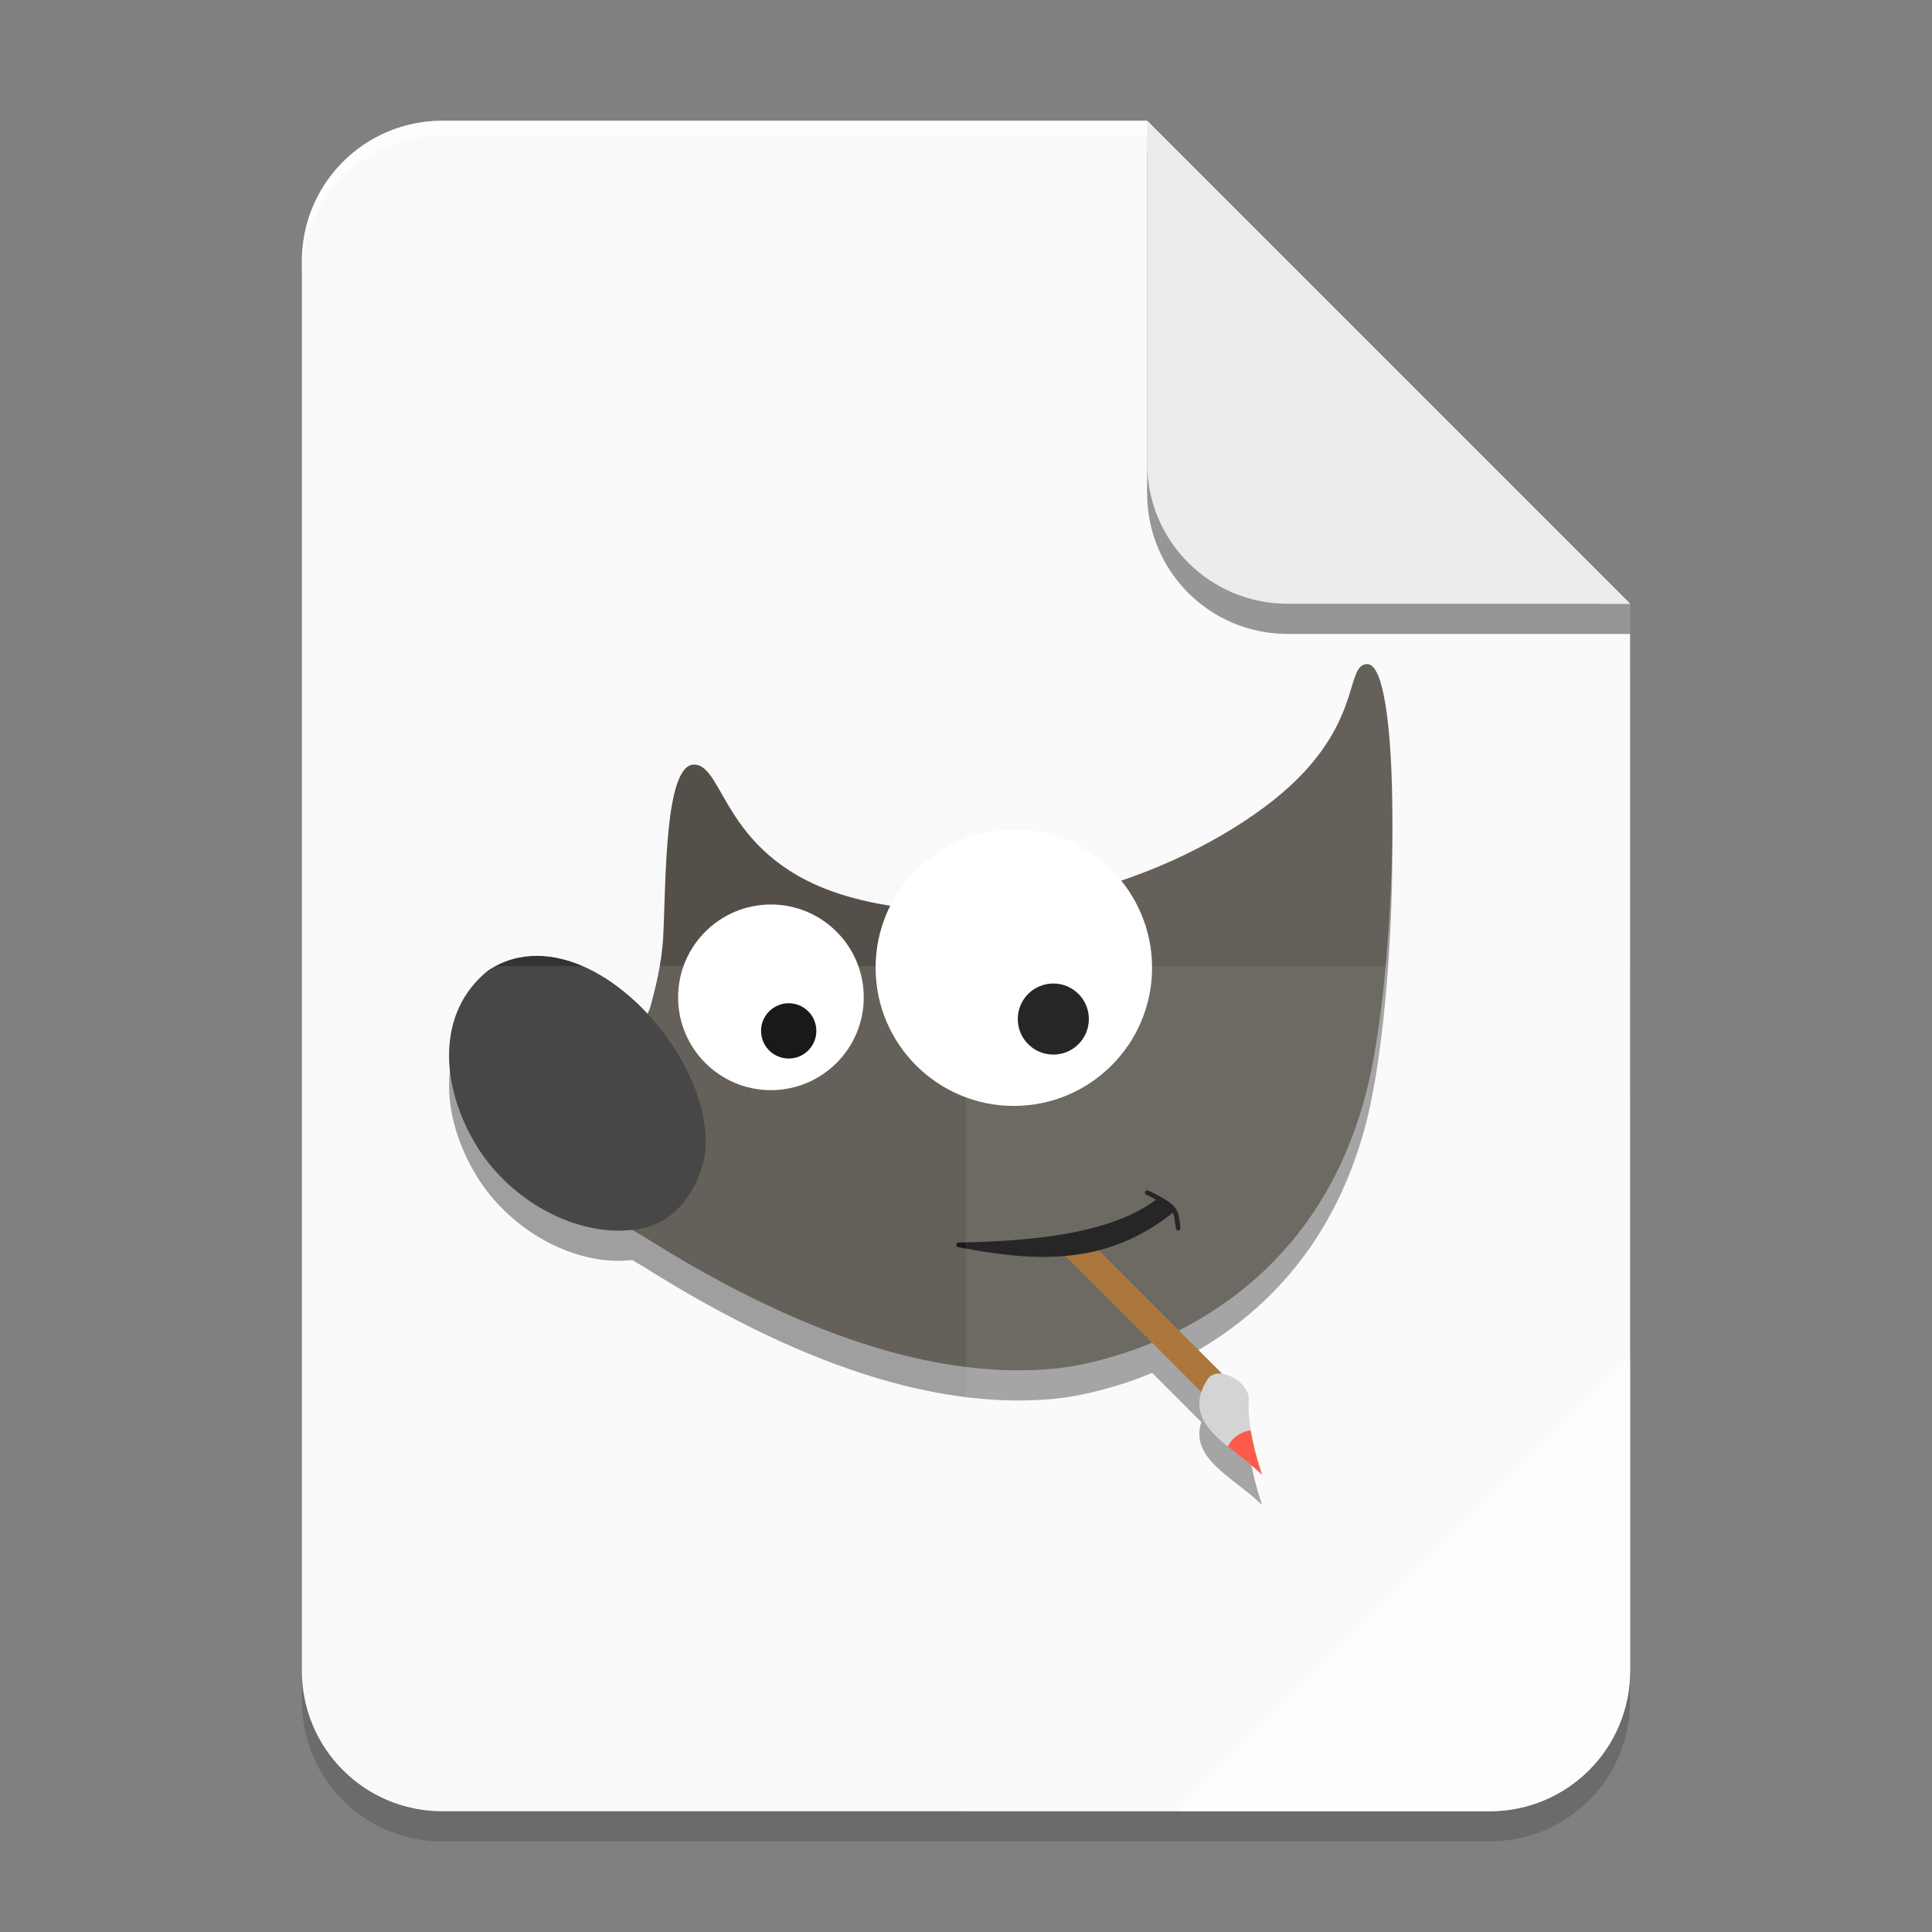 <?xml version="1.0" encoding="UTF-8" standalone="no"?>
<svg
   width="256"
   height="256"
   id="svg11300"
   sodipodi:version="0.32"
   sodipodi:docname="image-x-xcf.svg"
   version="1.0"
   style="display:inline;enable-background:new"
   inkscape:version="1.3 (0e150ed6c4, 2023-07-21)"
   xmlns:inkscape="http://www.inkscape.org/namespaces/inkscape"
   xmlns:sodipodi="http://sodipodi.sourceforge.net/DTD/sodipodi-0.dtd"
   xmlns="http://www.w3.org/2000/svg"
   xmlns:svg="http://www.w3.org/2000/svg">
  <rect width="100%" height="100%" fill="#808080" stroke="none"/>
  <sodipodi:namedview
     stroke="#ef2929"
     fill="#f57900"
     id="base"
     pagecolor="#cccccc"
     bordercolor="#666666"
     borderopacity="1"
     inkscape:pageopacity="0"
     inkscape:pageshadow="2"
     inkscape:zoom="1.1947006"
     inkscape:cx="157.78012"
     inkscape:cy="175.35775"
     inkscape:current-layer="layer1"
     showgrid="false"
     inkscape:grid-bbox="true"
     inkscape:document-units="px"
     inkscape:showpageshadow="true"
     inkscape:window-width="1920"
     inkscape:window-height="1011"
     inkscape:window-x="0"
     inkscape:window-y="0"
     width="400px"
     height="300px"
     inkscape:snap-nodes="true"
     inkscape:snap-bbox="true"
     gridtolerance="10000"
     inkscape:object-nodes="true"
     inkscape:snap-grids="true"
     showguides="false"
     inkscape:guide-bbox="true"
     inkscape:window-maximized="1"
     inkscape:bbox-paths="true"
     inkscape:snap-bbox-midpoints="true"
     inkscape:snap-global="false"
     inkscape:object-paths="true"
     inkscape:snap-intersection-paths="true"
     inkscape:snap-smooth-nodes="true"
     inkscape:pagecheckerboard="false"
     showborder="true"
     inkscape:document-rotation="0"
     inkscape:deskcolor="#d1d1d1">
    <inkscape:grid
       spacingy="1"
       spacingx="1"
       id="grid5883"
       type="xygrid"
       enabled="true"
       visible="false"
       empspacing="4"
       snapvisiblegridlinesonly="true"
       originx="0"
       originy="0"
       units="px" />
    <inkscape:grid
       type="xygrid"
       id="grid11592"
       empspacing="2"
       visible="false"
       enabled="false"
       spacingx="0.5"
       spacingy="0.5"
       color="#ff0000"
       opacity="0.125"
       empcolor="#ff0000"
       empopacity="0.251"
       snapvisiblegridlinesonly="true"
       originx="0"
       originy="0"
       units="px" />
    <sodipodi:guide
       position="394.163,545.362"
       orientation="0,-1"
       id="guide864"
       inkscape:locked="false" />
  </sodipodi:namedview>
  <defs
     id="defs3" />
  <g
     style="display:inline"
     inkscape:groupmode="layer"
     inkscape:label="Icon"
     id="layer1">
    <g
       inkscape:groupmode="layer"
       id="layer4"
       inkscape:label="Shadow"
       style="display:inline;opacity:0.4;enable-background:new">
      <path
         id="rect3"
         style="display:inline;opacity:0.4;fill:#000000;stroke-width:6.643;stroke-linecap:round;stroke-linejoin:round;paint-order:stroke markers fill;enable-background:new"
         d="m 40,128 v 97.371 C 40,235.691 48.309,244 58.629,244 H 197.371 C 207.691,244 216,235.691 216,225.371 V 128 Z"
         sodipodi:nodetypes="csssscc" />
    </g>
    <g
       inkscape:groupmode="layer"
       id="layer2"
       inkscape:label="Background"
       style="display:inline;enable-background:new">
      <path
         id="rect2"
         style="display:inline;fill:#f9f9f9;stroke-width:6.643;stroke-linecap:round;stroke-linejoin:round;paint-order:stroke markers fill;enable-background:new"
         d="M 58.629,16 C 48.309,16 40,24.309 40,34.629 V 221.371 C 40,231.691 48.309,240 58.629,240 H 197.371 C 207.691,240 216,231.691 216,221.371 L 215.994,80 l -64,-64 z"
         sodipodi:nodetypes="ssssssccs" />
    </g>
    <g
       inkscape:groupmode="layer"
       id="layer8"
       inkscape:label="Graphic"
       style="display:inline;enable-background:new">
      <g
         id="g34">
        <g
           id="g33"
           transform="translate(0,4)"
           style="opacity:0.4">
          <path
             id="path23"
             style="color:#000000;font-style:normal;font-variant:normal;font-weight:normal;font-stretch:normal;font-size:medium;line-height:normal;font-family:sans-serif;font-variant-ligatures:normal;font-variant-position:normal;font-variant-caps:normal;font-variant-numeric:normal;font-variant-alternates:normal;font-variant-east-asian:normal;font-feature-settings:normal;font-variation-settings:normal;text-indent:0;text-align:start;text-decoration:none;text-decoration-line:none;text-decoration-style:solid;text-decoration-color:#000000;letter-spacing:normal;word-spacing:normal;text-transform:none;writing-mode:lr-tb;direction:ltr;text-orientation:mixed;dominant-baseline:auto;baseline-shift:baseline;text-anchor:start;white-space:normal;shape-padding:0;shape-margin:0;inline-size:0;clip-rule:nonzero;display:inline;overflow:visible;visibility:visible;isolation:auto;mix-blend-mode:normal;color-interpolation:sRGB;color-interpolation-filters:linearRGB;solid-color:#000000;solid-opacity:1;vector-effect:none;fill:#000000;fill-opacity:1;fill-rule:nonzero;stroke:none;stroke-width:0.618px;stroke-linecap:butt;stroke-linejoin:miter;stroke-miterlimit:4;stroke-dasharray:none;stroke-dashoffset:0;stroke-opacity:1;color-rendering:auto;image-rendering:auto;shape-rendering:auto;text-rendering:auto;enable-background:accumulate;stop-color:#000000"
             d="m 181.178,88 c -3.237,0 -0.119,8.919 -13.643,18.953 -7.154,5.308 -16.503,9.566 -26.295,11.841 -9.792,2.275 -20.022,2.566 -28.935,-0.022 -16.557,-4.809 -16.221,-17.459 -20.338,-17.459 -3.926,0 -3.715,15.496 -4.084,22.716 -0.19,3.713 -1.075,7.001 -1.656,9.214 -0.29,1.104 -0.982,2.004 -1.26,2.522 -0.476,0.886 -1.504,10.552 -2.441,25.739 0.519,1.26 1.757,1.734 2.586,2.242 l 0.001,-0.002 c 23.241,14.678 40.871,18.906 54.612,17.606 5.904,-0.558 33.033,-5.71 41.182,-36.12 4.421,-16.5 5.044,-57.231 0.27,-57.231 z"
             sodipodi:nodetypes="ssscsssscccsss" />
          <path
             id="path24"
             style="color:#000000;font-style:normal;font-variant:normal;font-weight:normal;font-stretch:normal;font-size:medium;line-height:normal;font-family:sans-serif;font-variant-ligatures:normal;font-variant-position:normal;font-variant-caps:normal;font-variant-numeric:normal;font-variant-alternates:normal;font-variant-east-asian:normal;font-feature-settings:normal;font-variation-settings:normal;text-indent:0;text-align:start;text-decoration:none;text-decoration-line:none;text-decoration-style:solid;text-decoration-color:#000000;letter-spacing:normal;word-spacing:normal;text-transform:none;writing-mode:lr-tb;direction:ltr;text-orientation:mixed;dominant-baseline:auto;baseline-shift:baseline;text-anchor:start;white-space:normal;shape-padding:0;shape-margin:0;inline-size:0;clip-rule:nonzero;display:inline;overflow:visible;visibility:visible;isolation:auto;mix-blend-mode:normal;color-interpolation:sRGB;color-interpolation-filters:linearRGB;solid-color:#000000;solid-opacity:1;vector-effect:none;fill:#000000;fill-opacity:1;fill-rule:nonzero;stroke:none;stroke-width:0.617px;stroke-linecap:butt;stroke-linejoin:miter;stroke-miterlimit:4;stroke-dasharray:none;stroke-dashoffset:0;stroke-opacity:1;color-rendering:auto;image-rendering:auto;shape-rendering:auto;text-rendering:auto;enable-background:accumulate;stop-color:#000000"
             d="m 71.201,126.657 c -2.223,-0.014 -4.408,0.561 -6.436,1.874 l -0.009,0.004 -0.014,0.009 c -3.531,2.802 -5.125,6.692 -5.235,10.823 -0.11,4.13 1.248,8.507 3.593,12.378 4.691,7.741 14.281,12.805 22.362,10.928 4.251,-0.987 7.447,-5.443 8.024,-10.345 0.3,-4.423 -1.451,-9.382 -4.344,-13.763 -2.893,-4.38 -6.939,-8.184 -11.286,-10.258 -2.174,-1.037 -4.432,-1.637 -6.655,-1.651 z"
             sodipodi:nodetypes="ccccssascccc" />
          <rect
             style="display:inline;fill:#000000;fill-opacity:1;stroke-width:3.35;stroke-linecap:round;stroke-linejoin:round;stroke-dasharray:none;paint-order:stroke markers fill"
             id="rect24"
             width="26.168"
             height="3.664"
             x="217.471"
             y="14.199"
             transform="matrix(0.707,0.707,-0.707,0.707,0,0)" />
          <path
             id="path25"
             style="color:#000000;font-style:normal;font-variant:normal;font-weight:normal;font-stretch:normal;font-size:medium;line-height:normal;font-family:sans-serif;font-variant-ligatures:normal;font-variant-position:normal;font-variant-caps:normal;font-variant-numeric:normal;font-variant-alternates:normal;font-variant-east-asian:normal;font-feature-settings:normal;font-variation-settings:normal;text-indent:0;text-align:start;text-decoration:none;text-decoration-line:none;text-decoration-style:solid;text-decoration-color:#000000;letter-spacing:normal;word-spacing:normal;text-transform:none;writing-mode:lr-tb;direction:ltr;text-orientation:mixed;dominant-baseline:auto;baseline-shift:baseline;text-anchor:start;white-space:normal;shape-padding:0;shape-margin:0;inline-size:0;clip-rule:nonzero;display:inline;overflow:visible;visibility:visible;isolation:auto;mix-blend-mode:normal;color-interpolation:sRGB;color-interpolation-filters:linearRGB;solid-color:#000000;solid-opacity:1;vector-effect:none;fill:#000000;fill-opacity:1;fill-rule:nonzero;stroke:none;stroke-width:0.523px;stroke-linecap:butt;stroke-linejoin:miter;stroke-miterlimit:4;stroke-dasharray:none;stroke-dashoffset:0;stroke-opacity:1;color-rendering:auto;image-rendering:auto;shape-rendering:auto;text-rendering:auto;enable-background:accumulate;stop-color:#000000"
             d="m 161.509,182 c -0.591,0.012 -1.152,0.242 -1.494,0.753 l -0.004,0.004 c -0.91,1.405 -1.21,2.673 -1.059,3.821 0.151,1.148 0.746,2.157 1.557,3.079 1.622,1.844 4.123,3.388 5.989,5.084 l 0.719,0.649 -0.29,-0.924 c -0.897,-2.855 -1.642,-6.29 -1.457,-8.936 v -0.003 c 0.066,-1.273 -0.971,-2.417 -2.148,-3.041 -0.588,-0.312 -1.222,-0.499 -1.812,-0.487 z m 4.792,11.877 c 0.001,0.004 0.002,0.007 0.002,0.011 -0.002,-0.002 -0.006,-0.004 -0.008,-0.006 0.002,-0.001 0.004,-0.004 0.006,-0.005 z" />
        </g>
        <g
           id="g5">
          <g
             id="g4">
            <path
               id="path984-3"
               style="color:#000000;font-style:normal;font-variant:normal;font-weight:normal;font-stretch:normal;font-size:medium;line-height:normal;font-family:sans-serif;font-variant-ligatures:normal;font-variant-position:normal;font-variant-caps:normal;font-variant-numeric:normal;font-variant-alternates:normal;font-variant-east-asian:normal;font-feature-settings:normal;font-variation-settings:normal;text-indent:0;text-align:start;text-decoration:none;text-decoration-line:none;text-decoration-style:solid;text-decoration-color:#000000;letter-spacing:normal;word-spacing:normal;text-transform:none;writing-mode:lr-tb;direction:ltr;text-orientation:mixed;dominant-baseline:auto;baseline-shift:baseline;text-anchor:start;white-space:normal;shape-padding:0;shape-margin:0;inline-size:0;clip-rule:nonzero;display:inline;overflow:visible;visibility:visible;isolation:auto;mix-blend-mode:normal;color-interpolation:sRGB;color-interpolation-filters:linearRGB;solid-color:#000000;solid-opacity:1;vector-effect:none;fill:#544f48;fill-opacity:1;fill-rule:nonzero;stroke:none;stroke-width:0.618px;stroke-linecap:butt;stroke-linejoin:miter;stroke-miterlimit:4;stroke-dasharray:none;stroke-dashoffset:0;stroke-opacity:1;color-rendering:auto;image-rendering:auto;shape-rendering:auto;text-rendering:auto;enable-background:accumulate;stop-color:#000000"
               d="m 181.178,88 c -3.237,0 -0.119,8.919 -13.643,18.953 -7.154,5.308 -16.503,9.566 -26.295,11.841 -9.792,2.275 -20.022,2.566 -28.935,-0.022 -16.557,-4.809 -16.221,-17.459 -20.338,-17.459 -3.926,0 -3.715,15.496 -4.084,22.716 -0.19,3.713 -1.075,7.001 -1.656,9.214 -0.29,1.104 -0.982,2.004 -1.26,2.522 -0.476,0.886 -1.504,10.552 -2.441,25.739 0.519,1.26 1.757,1.734 2.586,2.242 l 0.001,-0.002 c 23.241,14.678 40.871,18.906 54.612,17.606 5.904,-0.558 33.033,-5.71 41.182,-36.12 4.421,-16.5 5.044,-57.231 0.27,-57.231 z"
               sodipodi:nodetypes="ssscsssscccsss" />
            <path
               id="path944-5"
               style="color:#000000;font-style:normal;font-variant:normal;font-weight:normal;font-stretch:normal;font-size:medium;line-height:normal;font-family:sans-serif;font-variant-ligatures:normal;font-variant-position:normal;font-variant-caps:normal;font-variant-numeric:normal;font-variant-alternates:normal;font-variant-east-asian:normal;font-feature-settings:normal;font-variation-settings:normal;text-indent:0;text-align:start;text-decoration:none;text-decoration-line:none;text-decoration-style:solid;text-decoration-color:#000000;letter-spacing:normal;word-spacing:normal;text-transform:none;writing-mode:lr-tb;direction:ltr;text-orientation:mixed;dominant-baseline:auto;baseline-shift:baseline;text-anchor:start;white-space:normal;shape-padding:0;shape-margin:0;inline-size:0;clip-rule:nonzero;display:inline;overflow:visible;visibility:visible;isolation:auto;mix-blend-mode:normal;color-interpolation:sRGB;color-interpolation-filters:linearRGB;solid-color:#000000;solid-opacity:1;vector-effect:none;fill:#333333;fill-opacity:1;fill-rule:nonzero;stroke:none;stroke-width:0.617px;stroke-linecap:butt;stroke-linejoin:miter;stroke-miterlimit:4;stroke-dasharray:none;stroke-dashoffset:0;stroke-opacity:1;color-rendering:auto;image-rendering:auto;shape-rendering:auto;text-rendering:auto;enable-background:accumulate;stop-color:#000000"
               d="m 71.201,126.657 c -2.223,-0.014 -4.408,0.561 -6.436,1.874 l -0.009,0.004 -0.014,0.009 c -3.531,2.802 -5.125,6.692 -5.235,10.823 -0.11,4.13 1.248,8.507 3.593,12.378 4.691,7.741 14.281,12.805 22.362,10.928 4.251,-0.987 7.447,-5.443 8.024,-10.345 0.3,-4.423 -1.451,-9.382 -4.344,-13.763 -2.893,-4.38 -6.939,-8.184 -11.286,-10.258 -2.174,-1.037 -4.432,-1.637 -6.655,-1.651 z"
               sodipodi:nodetypes="ccccssascccc" />
          </g>
          <g
             id="g3">
            <g
               id="g2">
              <rect
                 style="display:inline;fill:#9e5f1b;fill-opacity:1;stroke-width:3.35;stroke-linecap:round;stroke-linejoin:round;stroke-dasharray:none;paint-order:stroke markers fill"
                 id="rect17"
                 width="26.168"
                 height="3.664"
                 x="217.471"
                 y="14.199"
                 transform="matrix(0.707,0.707,-0.707,0.707,0,0)" />
              <g
                 id="g1">
                <path
                   id="path1368-6"
                   style="color:#000000;font-style:normal;font-variant:normal;font-weight:normal;font-stretch:normal;font-size:medium;line-height:normal;font-family:sans-serif;font-variant-ligatures:normal;font-variant-position:normal;font-variant-caps:normal;font-variant-numeric:normal;font-variant-alternates:normal;font-variant-east-asian:normal;font-feature-settings:normal;font-variation-settings:normal;text-indent:0;text-align:start;text-decoration:none;text-decoration-line:none;text-decoration-style:solid;text-decoration-color:#000000;letter-spacing:normal;word-spacing:normal;text-transform:none;writing-mode:lr-tb;direction:ltr;text-orientation:mixed;dominant-baseline:auto;baseline-shift:baseline;text-anchor:start;white-space:normal;shape-padding:0;shape-margin:0;inline-size:0;clip-rule:nonzero;display:inline;overflow:visible;visibility:visible;isolation:auto;mix-blend-mode:normal;color-interpolation:sRGB;color-interpolation-filters:linearRGB;solid-color:#000000;solid-opacity:1;vector-effect:none;fill:#cccccc;fill-opacity:1;fill-rule:nonzero;stroke:none;stroke-width:0.523px;stroke-linecap:butt;stroke-linejoin:miter;stroke-miterlimit:4;stroke-dasharray:none;stroke-dashoffset:0;stroke-opacity:1;color-rendering:auto;image-rendering:auto;shape-rendering:auto;text-rendering:auto;enable-background:accumulate;stop-color:#000000"
                   d="m 161.509,182 c -0.591,0.012 -1.152,0.242 -1.494,0.753 l -0.004,0.004 c -0.91,1.405 -1.21,2.673 -1.059,3.821 0.151,1.148 0.746,2.157 1.557,3.079 1.622,1.844 4.123,3.388 5.989,5.084 l 0.719,0.649 -0.29,-0.924 c -0.897,-2.855 -1.642,-6.29 -1.457,-8.936 v -0.003 c 0.066,-1.273 -0.971,-2.417 -2.148,-3.041 -0.588,-0.312 -1.222,-0.499 -1.812,-0.487 z m 4.792,11.877 c 0.001,0.004 0.002,0.007 0.002,0.011 -0.002,-0.002 -0.006,-0.004 -0.008,-0.006 0.002,-0.001 0.004,-0.004 0.006,-0.005 z" />
                <path
                   id="path12"
                   style="color:#000000;font-style:normal;font-variant:normal;font-weight:normal;font-stretch:normal;font-size:medium;line-height:normal;font-family:sans-serif;font-variant-ligatures:normal;font-variant-position:normal;font-variant-caps:normal;font-variant-numeric:normal;font-variant-alternates:normal;font-variant-east-asian:normal;font-feature-settings:normal;font-variation-settings:normal;text-indent:0;text-align:start;text-decoration:none;text-decoration-line:none;text-decoration-style:solid;text-decoration-color:#000000;letter-spacing:normal;word-spacing:normal;text-transform:none;writing-mode:lr-tb;direction:ltr;text-orientation:mixed;dominant-baseline:auto;baseline-shift:baseline;text-anchor:start;white-space:normal;shape-padding:0;shape-margin:0;inline-size:0;clip-rule:nonzero;display:inline;overflow:visible;visibility:visible;isolation:auto;mix-blend-mode:normal;color-interpolation:sRGB;color-interpolation-filters:linearRGB;solid-color:#000000;solid-opacity:1;vector-effect:none;fill:#fb3d2b;fill-opacity:1;fill-rule:nonzero;stroke:none;stroke-width:0.523px;stroke-linecap:butt;stroke-linejoin:miter;stroke-miterlimit:4;stroke-dasharray:none;stroke-dashoffset:0;stroke-opacity:1;color-rendering:auto;image-rendering:auto;shape-rendering:auto;text-rendering:auto;enable-background:accumulate;stop-color:#000000"
                   d="m 165.726,189.533 a 3.994,3.994 0 0 0 -3.042,2.142 c 1.277,1.035 2.664,2.022 3.813,3.067 l 0.719,0.649 -0.29,-0.924 c -0.486,-1.547 -0.926,-3.263 -1.199,-4.933 z m 0.574,4.344 c 0.001,0.003 0.002,0.007 0.004,0.01 -0.002,-0.002 -0.006,-0.004 -0.008,-0.006 0.002,-0.001 0.003,-0.003 0.004,-0.004 z" />
              </g>
            </g>
            <path
               id="path1145-7"
               style="color:#000000;font-style:normal;font-variant:normal;font-weight:normal;font-stretch:normal;font-size:medium;line-height:normal;font-family:sans-serif;font-variant-ligatures:normal;font-variant-position:normal;font-variant-caps:normal;font-variant-numeric:normal;font-variant-alternates:normal;font-variant-east-asian:normal;font-feature-settings:normal;font-variation-settings:normal;text-indent:0;text-align:start;text-decoration:none;text-decoration-line:none;text-decoration-style:solid;text-decoration-color:#000000;letter-spacing:normal;word-spacing:normal;text-transform:none;writing-mode:lr-tb;direction:ltr;text-orientation:mixed;dominant-baseline:auto;baseline-shift:baseline;text-anchor:start;white-space:normal;shape-padding:0;shape-margin:0;inline-size:0;clip-rule:nonzero;display:inline;overflow:visible;visibility:visible;isolation:auto;mix-blend-mode:normal;color-interpolation:sRGB;color-interpolation-filters:linearRGB;solid-color:#000000;solid-opacity:1;vector-effect:none;fill:#000000;fill-opacity:1;fill-rule:nonzero;stroke:none;stroke-width:0.618px;stroke-linecap:butt;stroke-linejoin:miter;stroke-miterlimit:4;stroke-dasharray:none;stroke-dashoffset:0;stroke-opacity:1;color-rendering:auto;image-rendering:auto;shape-rendering:auto;text-rendering:auto;enable-background:accumulate;stop-color:#000000"
               d="m 152.025,157.72 c -0.17,0 -0.31,0.14 -0.31,0.31 0,0.118 0.07,0.218 0.168,0.27 l -0.002,0.004 c 0.503,0.245 0.925,0.462 1.299,0.664 -5.924,4.416 -15.864,5.488 -26.158,5.676 -0.17,0 -0.309,0.139 -0.309,0.309 0,0.153 0.114,0.274 0.26,0.298 l -10e-4,0.009 c 9.525,1.798 19.121,2.751 28.23,-4.408 l 0.2,-0.157 c 0.109,0.209 0.169,0.427 0.215,0.7 0.06,0.355 0.093,0.797 0.187,1.36 l 0.004,-0.001 c 0.014,0.158 0.143,0.283 0.304,0.283 0.17,0 0.309,-0.139 0.309,-0.309 0,-0.026 -0.01,-0.049 -0.016,-0.073 l 0.006,-0.001 c -0.089,-0.533 -0.115,-0.965 -0.182,-1.364 -0.067,-0.399 -0.179,-0.775 -0.429,-1.137 -0.5,-0.724 -1.479,-1.351 -3.649,-2.408 l -0.001,0.001 c -0.038,-0.017 -0.079,-0.028 -0.124,-0.028 z" />
          </g>
          <g
             id="g15"
             transform="matrix(1.978,0,0,1.978,58.453,66.993)"
             style="display:inline">
            <g
               id="g14">
              <circle
                 style="display:inline;fill:#ffffff;stroke-width:0.031"
                 id="path1077-3"
                 cx="22.093"
                 cy="32.941"
                 r="6.218" />
              <circle
                 style="display:inline;fill:#000000;stroke-width:0.037"
                 id="path1079-5"
                 cx="23.283"
                 cy="35.19"
                 r="1.852" />
            </g>
            <g
               id="g13">
              <circle
                 style="display:inline;fill:#ffffff;stroke-width:0.031"
                 id="path1075-6"
                 cx="38.365"
                 cy="30.956"
                 r="9.26" />
              <circle
                 style="display:inline;fill:#000000;stroke-width:0.048"
                 id="path1081-2"
                 cx="41.01"
                 cy="34.396"
                 r="2.381" />
            </g>
          </g>
        </g>
      </g>
    </g>
    <g
       inkscape:groupmode="layer"
       id="layer3"
       inkscape:label="Highlights"
       style="display:inline;enable-background:new">
      <path
         id="path7"
         style="display:inline;opacity:0.1;fill:#ffffff;stroke-width:6.643;stroke-linecap:round;stroke-linejoin:round;paint-order:stroke markers fill;enable-background:new"
         d="m 40,128 v 93.371 C 40,231.691 48.309,240 58.629,240 H 128 V 128 Z"
         sodipodi:nodetypes="cssccc" />
      <path
         id="path1"
         style="display:inline;opacity:0.15;fill:#ffffff;stroke-width:6.643;stroke-linecap:round;stroke-linejoin:round;paint-order:stroke markers fill;enable-background:new"
         d="m 128,128 v 112 h 69.371 c 0.645,0 1.282,-0.032 1.91,-0.096 C 208.698,238.954 216,231.046 216,221.371 V 128 Z"
         sodipodi:nodetypes="ccscscc" />
      <path
         id="path9"
         style="display:inline;opacity:0.1;fill:#ffffff;stroke-width:6.643;stroke-linecap:round;stroke-linejoin:round;paint-order:stroke markers fill;enable-background:new"
         d="m 128,16 v 112 h 88 c 0,-179.716 -0.006,-99.716 -0.006,-48 l -64,-64 z"
         sodipodi:nodetypes="cccccc" />
      <path
         id="path2"
         style="display:inline;opacity:0.6;fill:#ffffff;stroke-width:6.643;stroke-linecap:round;stroke-linejoin:round;paint-order:stroke markers fill;enable-background:new"
         d="M 58.629,16 C 48.309,16 40,24.309 40,34.629 v 2 C 40,26.309 48.309,18 58.629,18 h 93.365 l 62,62 h 2 l -64,-64 z" />
      <path
         id="path8"
         style="display:inline;opacity:0.6;fill:#ffffff;stroke-width:6.643;stroke-linecap:round;stroke-linejoin:round;paint-order:stroke markers fill;enable-background:new"
         d="m 216,180 -60,60 h 41.371 C 207.691,240 216,231.691 216,221.371 Z"
         sodipodi:nodetypes="ccssc" />
    </g>
    <g
       inkscape:groupmode="layer"
       id="layer6"
       inkscape:label="Folded corner"
       style="display:inline;enable-background:new">
      <path
         id="path6"
         style="display:inline;opacity:0.4;fill:#000000;stroke-width:12.632;stroke-linecap:round;stroke-linejoin:round;paint-order:stroke markers fill;enable-background:new"
         inkscape:transform-center-y="-10.667154"
         d="M 152,20 V 65.371 C 152,75.691 160.307,84 170.627,84 H 216 v -4 h -3.99 v 0.01 C 192.006,60.008 172.003,40.003 152,20 Z"
         sodipodi:nodetypes="cssccccc" />
      <path
         id="path5"
         style="display:inline;fill:#ececec;stroke-width:12.632;stroke-linecap:round;stroke-linejoin:round;paint-order:stroke markers fill;enable-background:new"
         inkscape:transform-center-y="-10.667154"
         d="M 152,16 V 61.371 C 152,71.691 160.307,80 170.627,80 H 216 C 194.666,58.669 173.333,37.333 152,16 Z"
         sodipodi:nodetypes="csscc" />
    </g>
  </g>
</svg>
